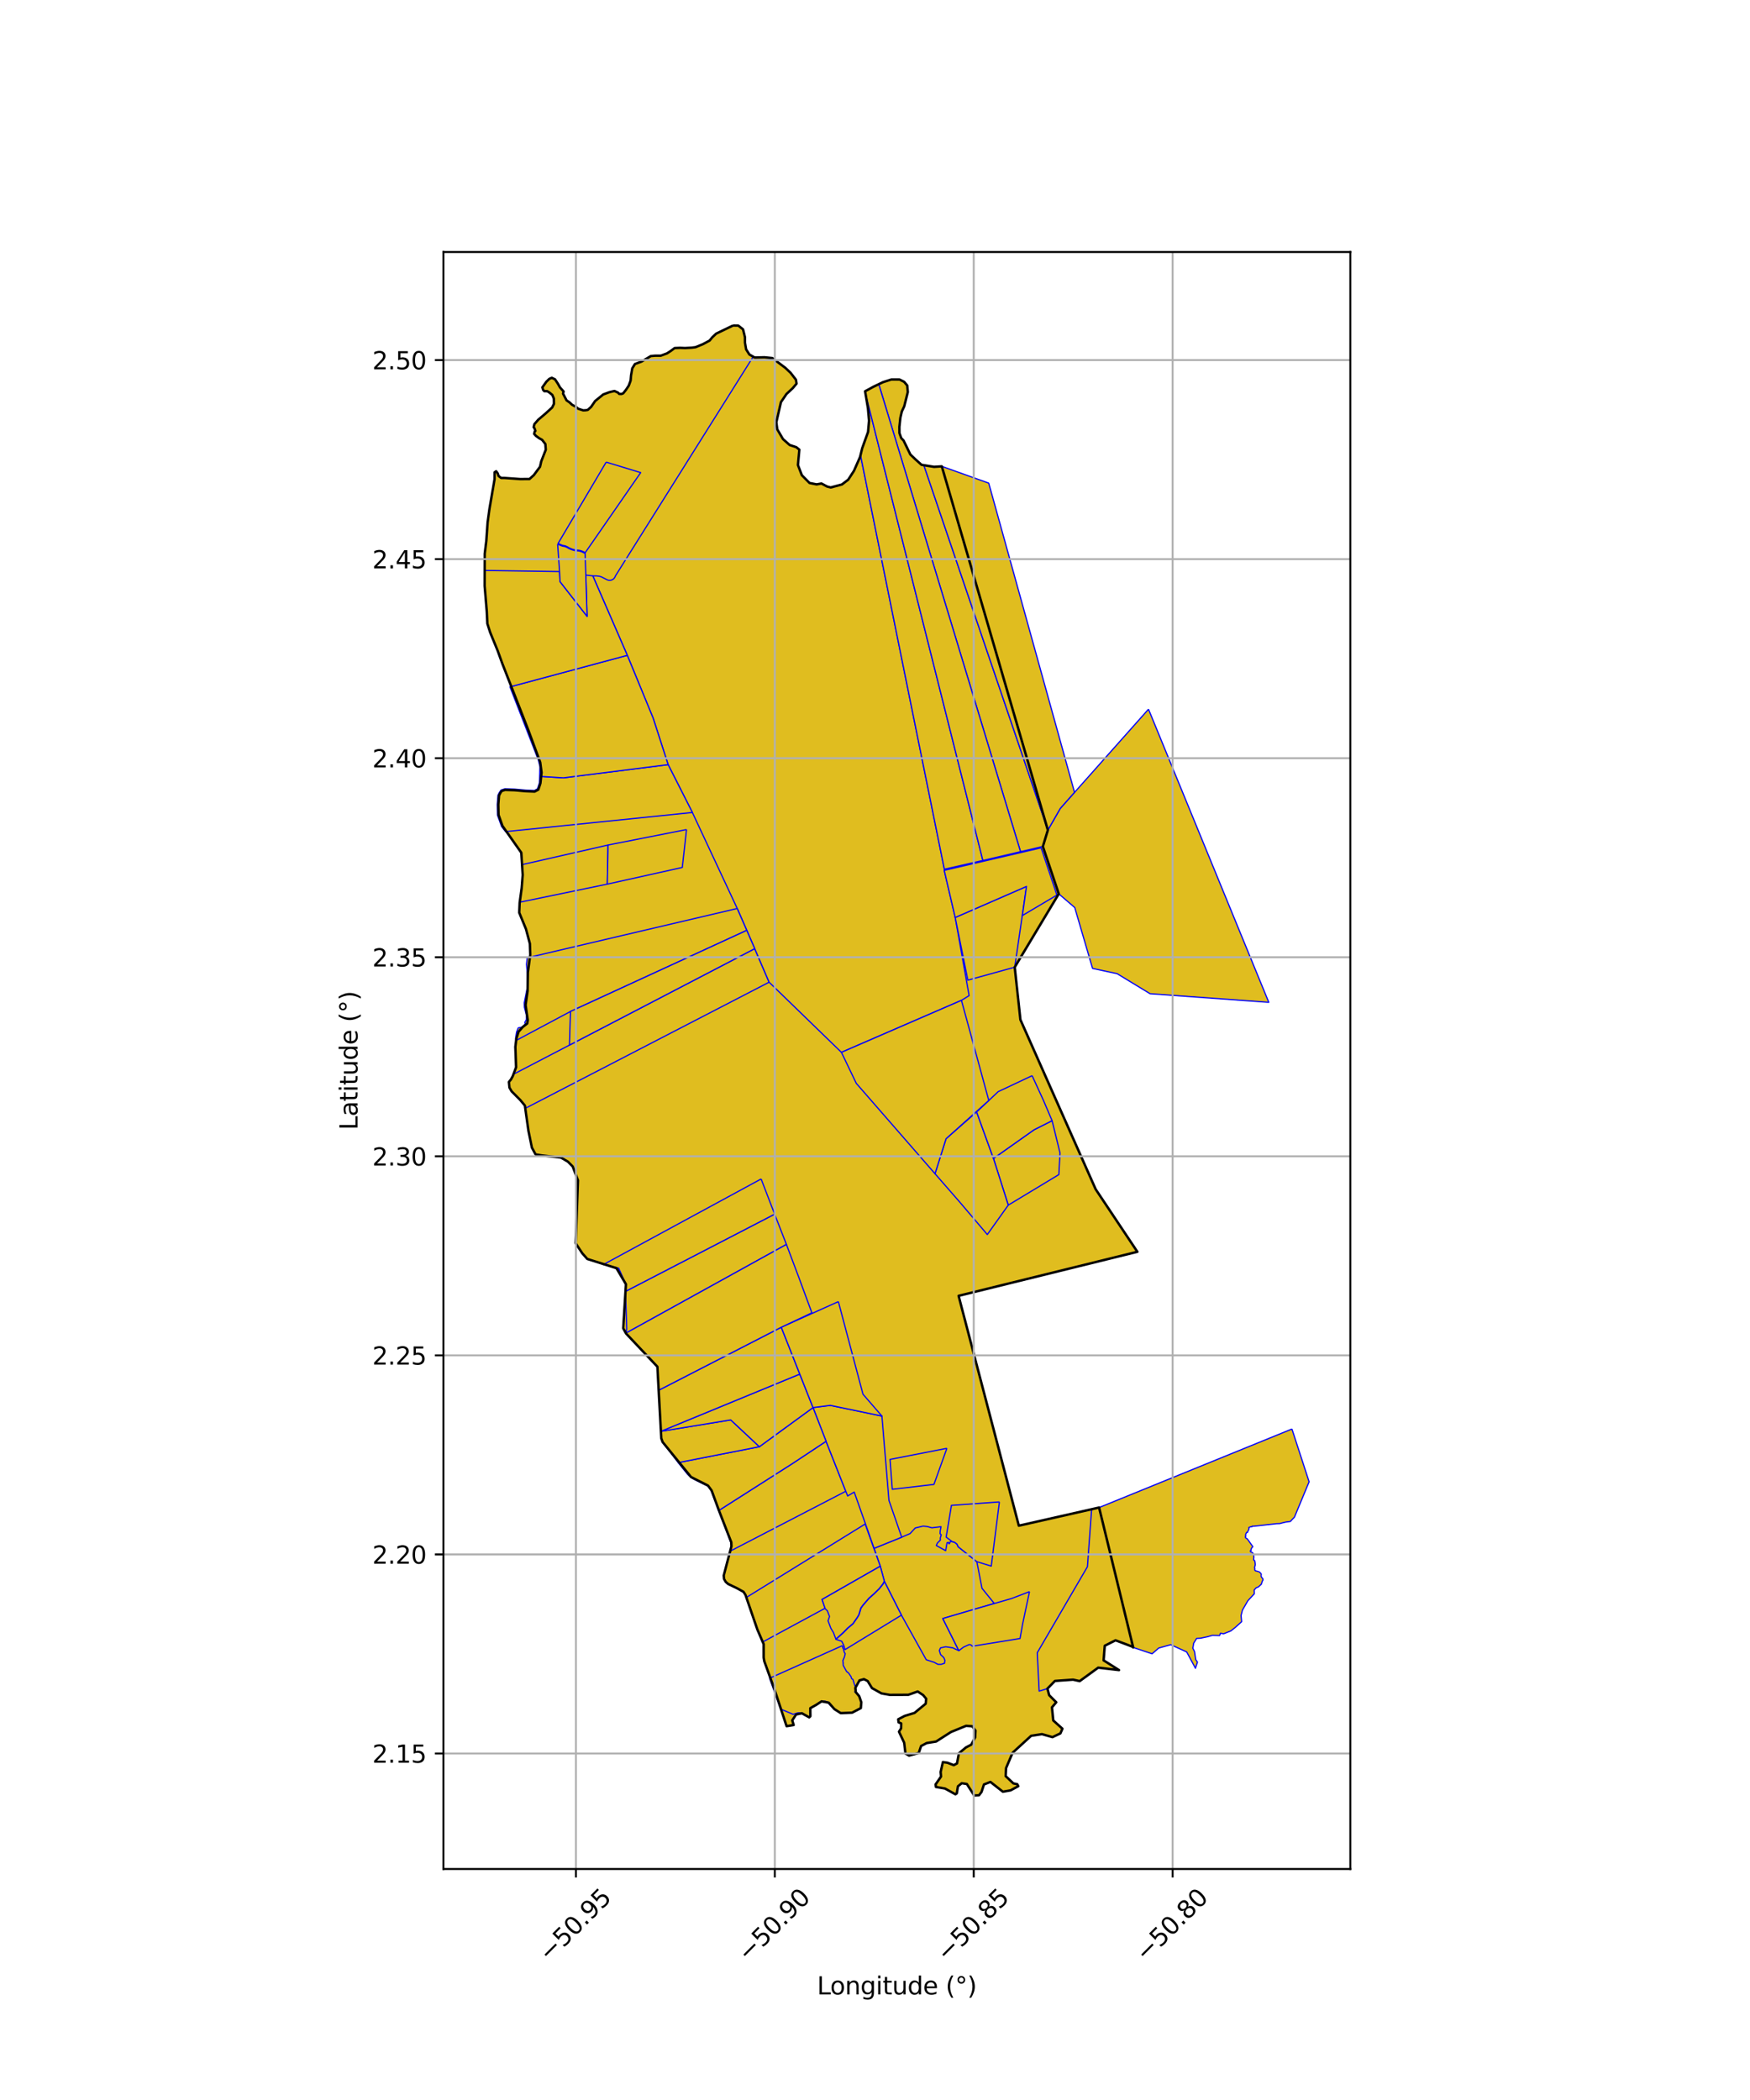 <?xml version="1.0" encoding="utf-8" standalone="no"?>
<!DOCTYPE svg PUBLIC "-//W3C//DTD SVG 1.1//EN"
  "http://www.w3.org/Graphics/SVG/1.1/DTD/svg11.dtd">
<svg xmlns:xlink="http://www.w3.org/1999/xlink" width="720pt" height="864pt" viewBox="0 0 720 864" xmlns="http://www.w3.org/2000/svg" version="1.1">
 <defs>
  <style type="text/css">*{stroke-linejoin: round; stroke-linecap: butt}</style>
 </defs>
 <g id="figure_1">
  <g id="patch_1">
   <path d="M 0 864 
L 720 864 
L 720 0 
L 0 0 
z
" style="fill: #ffffff"/>
  </g>
  <g id="axes_1">
   <g id="patch_2">
    <path d="M 182.436 768.96 
L 555.564 768.96 
L 555.564 103.68 
L 182.436 103.68 
z
" style="fill: #ffffff"/>
   </g>
   <g id="PatchCollection_1">
    <path d="M 301.6 133.92 
L 303.741 133.949 
L 305.703 135.504 
L 306.485 138.691 
L 306.501 140.99 
L 306.965 143.715 
L 308.326 145.863 
L 310.527 147.103 
L 314.503 146.999 
L 317.754 147.318 
L 323.125 151.353 
L 325.292 153.409 
L 327.484 156.242 
L 327.72 157.853 
L 326.159 159.701 
L 323.573 162.116 
L 321.3 165.458 
L 320.329 169.472 
L 319.407 173.738 
L 319.789 176.628 
L 322.147 180.652 
L 324.885 183.085 
L 327.595 183.974 
L 328.879 185.006 
L 328.562 187.932 
L 328.292 191.315 
L 329.896 195.507 
L 333.058 198.711 
L 335.982 199.295 
L 337.968 198.927 
L 340.283 200.164 
L 341.765 200.551 
L 346.398 199.324 
L 348.968 197.365 
L 351.337 193.722 
L 353.838 188.05 
L 354.743 184.387 
L 357.14 177.716 
L 357.559 173.082 
L 357.104 168.038 
L 356.292 162.992 
L 355.923 160.985 
L 359.337 159.126 
L 363.276 157.241 
L 366.691 156.142 
L 370.114 156.144 
L 372 157.107 
L 373.269 158.61 
L 373.494 161.323 
L 372.028 167.175 
L 371.028 169.308 
L 370.441 171.894 
L 370.04 175.623 
L 370.061 178.151 
L 370.792 180.248 
L 371.752 181.24 
L 373.146 183.988 
L 374.538 186.971 
L 376.559 188.921 
L 379.132 191.232 
L 381.787 191.677 
L 384.307 192.073 
L 387.478 191.866 
L 431.119 341.538 
L 429.063 348.267 
L 435.604 367.751 
L 417.489 397.927 
L 419.825 419.527 
L 450.789 489.294 
L 467.946 515.025 
L 394.397 533.145 
L 419.178 627.714 
L 452.198 620.246 
L 466.225 677.815 
L 465.9 677.488 
L 458.957 674.866 
L 454.53 677.112 
L 454.058 683.12 
L 460.407 687.126 
L 451.834 686.121 
L 444.212 691.663 
L 441.486 691.061 
L 434.026 691.59 
L 430.947 694.746 
L 431.648 697.439 
L 434.579 700.369 
L 432.806 702.45 
L 433.344 707.848 
L 437.117 711.242 
L 436.276 713.169 
L 433.016 714.711 
L 428.697 713.476 
L 424.231 714.168 
L 416.607 721.141 
L 413.951 727.41 
L 413.926 727.434 
L 413.758 730.749 
L 416.942 733.751 
L 418.531 734.069 
L 418.969 734.875 
L 415.788 736.607 
L 412.613 737.166 
L 407.487 733.138 
L 404.824 734.187 
L 403.818 737.285 
L 402.794 738.624 
L 400.83 738.72 
L 397.787 733.99 
L 395.687 733.672 
L 394.122 734.942 
L 393.649 737.842 
L 393.088 738.231 
L 391.021 737.089 
L 388.803 735.856 
L 385.074 735.211 
L 384.931 734.159 
L 387.174 730.892 
L 387.006 729.066 
L 387.932 724.964 
L 389.828 725.243 
L 392.395 726.235 
L 393.737 725.526 
L 394.521 721.352 
L 397.393 718.962 
L 399.606 717.801 
L 401.197 714.823 
L 401.344 712.032 
L 400.016 710.236 
L 397.482 710.055 
L 391.252 712.607 
L 385.124 716.525 
L 381.242 717.153 
L 378.97 718.361 
L 377.98 721.253 
L 374.017 722.314 
L 372.531 721.463 
L 372.001 717 
L 369.868 712.472 
L 370.741 711.082 
L 370.787 709.067 
L 369.717 708.628 
L 369.546 707.364 
L 372.195 705.98 
L 376.262 704.739 
L 380.865 700.942 
L 381.056 698.918 
L 379.797 697.409 
L 377.614 695.923 
L 377.565 695.923 
L 375.269 696.751 
L 373.732 697.286 
L 366.109 697.32 
L 362.663 696.713 
L 358.759 694.526 
L 356.983 691.653 
L 356.983 691.628 
L 355.451 690.848 
L 353.624 691.36 
L 351.911 694.455 
L 352.081 696.159 
L 353.511 697.898 
L 354.364 700.356 
L 354.174 702.766 
L 350.598 704.64 
L 345.899 704.834 
L 343.295 703.177 
L 340.979 700.53 
L 338.018 699.995 
L 335.856 701.403 
L 333.388 702.805 
L 333.408 706.106 
L 332.945 706.569 
L 329.917 704.89 
L 327.556 705.377 
L 325.953 707.81 
L 326.539 709.733 
L 323.624 710.197 
L 318.664 695.142 
L 314.453 683.482 
L 314.199 681.977 
L 314.246 677.671 
L 314.187 676.436 
L 311.595 670.422 
L 307.222 657.659 
L 306.709 656.193 
L 305.908 654.931 
L 303.231 653.449 
L 299.59 651.703 
L 298.582 650.832 
L 297.884 649.604 
L 297.761 648.217 
L 300.931 636.196 
L 300.875 634.562 
L 295.655 621.096 
L 292.794 613.262 
L 291.288 611.216 
L 284.31 607.691 
L 272.613 593.289 
L 272.068 591.752 
L 270.467 562.307 
L 257.59 548.659 
L 256.411 546.508 
L 257.53 528.382 
L 253.624 521.765 
L 241.634 517.979 
L 239.582 515.66 
L 236.827 511.502 
L 237.457 495.245 
L 237.8 485.634 
L 235.613 479.926 
L 233.645 477.943 
L 230.796 476.267 
L 222.923 475.38 
L 220.341 474.958 
L 218.831 472.153 
L 217.399 465.164 
L 216.542 458.6 
L 215.949 454.865 
L 214.105 452.642 
L 210.523 449.039 
L 209.608 447.501 
L 209.368 445.148 
L 210.241 444.09 
L 210.949 442.784 
L 212.331 439.102 
L 212.03 430.71 
L 212.442 427.354 
L 213.325 424.509 
L 215.012 422.587 
L 216.922 421.086 
L 217.132 419.709 
L 216.851 417.851 
L 216.239 413.507 
L 217.063 407.694 
L 217.186 400.024 
L 218.166 392.803 
L 218.004 388.247 
L 216.397 382.238 
L 214.836 378.497 
L 213.627 375.489 
L 213.798 371.399 
L 214.632 365.399 
L 215.053 359.984 
L 214.689 353.765 
L 214.477 350.83 
L 210.719 345.402 
L 206.726 339.807 
L 205.114 335.272 
L 205.024 331.016 
L 205.31 327.31 
L 205.789 326.356 
L 206.375 325.452 
L 207.769 324.987 
L 211.718 325.12 
L 216.238 325.525 
L 219.986 325.678 
L 221.476 324.871 
L 222.34 322.261 
L 222.813 317.858 
L 222.259 313.655 
L 217.385 300.463 
L 206.647 272.959 
L 204.72 267.638 
L 201.655 260.164 
L 200.516 256.599 
L 200.266 251.479 
L 199.397 241.106 
L 199.431 227.796 
L 200.093 222.454 
L 200.622 214.847 
L 201.381 209.34 
L 202.876 201.054 
L 203.469 197.202 
L 203.486 194.331 
L 204.125 193.879 
L 204.72 194.661 
L 205.153 195.86 
L 206.198 196.654 
L 207.498 196.641 
L 210.546 196.886 
L 213.998 197.106 
L 217.841 197.085 
L 219.638 195.465 
L 222.182 192.025 
L 222.691 189.791 
L 223.586 187.464 
L 224.549 185.025 
L 224.382 182.691 
L 223.045 180.971 
L 221.862 180.315 
L 220.493 179.323 
L 219.766 178.512 
L 219.988 177.562 
L 220.279 177.284 
L 219.921 176.246 
L 219.559 175.749 
L 219.852 174.52 
L 221.44 172.692 
L 224.634 169.975 
L 227.178 167.642 
L 227.912 166.149 
L 227.879 164.011 
L 227.251 162.499 
L 225.972 161.458 
L 225.135 160.944 
L 224.587 160.922 
L 223.918 160.929 
L 223.437 160.377 
L 223.151 159.359 
L 223.902 158.209 
L 224.795 157.044 
L 225.979 155.891 
L 227.03 155.444 
L 228.352 156.062 
L 229.522 157.846 
L 230.385 159.381 
L 231.869 161.063 
L 231.66 161.957 
L 232.185 162.933 
L 233.1 164.733 
L 234.28 165.516 
L 235.35 166.515 
L 236.956 167.399 
L 237.868 168.15 
L 239.918 168.827 
L 240.804 168.803 
L 241.814 168.651 
L 242.61 167.937 
L 243.216 167.386 
L 243.979 166.238 
L 244.86 164.99 
L 246.984 163.229 
L 248.197 162.286 
L 250.746 161.346 
L 252.804 160.863 
L 254.271 161.539 
L 254.752 162.063 
L 255.697 162.099 
L 256.401 161.829 
L 257.553 160.371 
L 258.695 158.656 
L 259.446 156.591 
L 259.635 154.413 
L 260.141 151.531 
L 261.241 149.763 
L 263.943 148.763 
L 266.228 147.47 
L 267.782 146.491 
L 269.636 146.336 
L 271.871 146.345 
L 274.455 145.372 
L 275.943 144.407 
L 277.554 143.209 
L 279.773 143.113 
L 281.848 143.197 
L 284.552 143.045 
L 286.177 142.84 
L 289.122 141.635 
L 291.953 140.119 
L 293.044 138.787 
L 294.648 137.269 
L 297.573 135.859 
L 301.6 133.92 
" clip-path="url(#p1d731fe447)" style="fill: #e0bd1f; stroke: #0000ff; stroke-width: 0.5"/>
    <path d="M 452.198 620.246 
L 466.225 677.815 
L 465.9 677.488 
L 458.957 674.866 
L 454.53 677.112 
L 454.058 683.12 
L 460.407 687.126 
L 451.834 686.121 
L 444.212 691.663 
L 441.486 691.061 
L 434.026 691.59 
L 430.947 694.746 
L 427.541 695.775 
L 426.746 679.999 
L 447.396 644.604 
L 449.133 620.939 
L 452.198 620.246 
" clip-path="url(#p1d731fe447)" style="fill: #e0bd1f; stroke: #0000ff; stroke-width: 0.5"/>
    <path d="M 531.538 587.935 
L 538.603 609.653 
L 532.567 624.206 
L 531.679 625.112 
L 530.91 625.973 
L 529.014 626.223 
L 527.628 626.55 
L 526.504 626.855 
L 525.226 626.887 
L 515.72 627.947 
L 515.159 627.912 
L 515.089 628.147 
L 514.517 628.17 
L 513.792 628.476 
L 513.886 628.805 
L 513.757 629.382 
L 513.512 629.781 
L 513.208 630.523 
L 512.916 630.475 
L 512.624 630.969 
L 512.425 631.628 
L 512.6 632.004 
L 512.355 632.298 
L 512.448 632.628 
L 512.74 632.898 
L 513.056 633.04 
L 513.266 633.31 
L 513.58 633.694 
L 515.018 635.734 
L 515.287 636.086 
L 515.45 636.381 
L 515.275 636.533 
L 514.878 637.004 
L 514.726 637.474 
L 514.796 637.815 
L 514.387 638.086 
L 514.55 638.474 
L 514.913 638.545 
L 515.45 638.98 
L 515.8 639.615 
L 515.894 640.603 
L 515.788 641.509 
L 515.812 641.862 
L 516.214 642.079 
L 516.387 643.086 
L 516.456 643.805 
L 516.163 644.906 
L 516.283 645.443 
L 516.223 645.954 
L 516.594 646.315 
L 517.015 646.376 
L 518.117 646.739 
L 518.753 647.35 
L 518.918 647.687 
L 518.838 648.474 
L 519.198 649.16 
L 519.539 649.462 
L 519.639 650.027 
L 519.298 650.672 
L 518.978 651.761 
L 517.755 652.891 
L 516.814 653.274 
L 515.992 654.182 
L 516.032 654.968 
L 516.032 655.795 
L 515.494 656.333 
L 513.391 658.607 
L 511.171 662.449 
L 510.625 664.684 
L 510.859 667.194 
L 508.249 669.546 
L 506.419 670.996 
L 503.459 672.172 
L 502.135 671.976 
L 501.784 672.917 
L 498.786 672.838 
L 496.877 673.386 
L 493.918 674.013 
L 492.321 674.092 
L 491.114 676.052 
L 490.763 678.13 
L 491.464 679.502 
L 491.969 682.835 
L 492.67 683.854 
L 491.835 686.372 
L 488.247 679.666 
L 481.682 676.677 
L 476.738 678.049 
L 474.009 680.414 
L 466.225 677.815 
L 452.198 620.246 
L 531.538 587.935 
" clip-path="url(#p1d731fe447)" style="fill: #e0bd1f; stroke: #0000ff; stroke-width: 0.5"/>
    <path d="M 432.859 461.078 
L 436.125 474.393 
L 435.63 483.269 
L 414.823 495.828 
L 408.731 476.617 
L 425.428 464.828 
L 432.859 461.078 
" clip-path="url(#p1d731fe447)" style="fill: #e0bd1f; stroke: #0000ff; stroke-width: 0.5"/>
    <path d="M 379.741 627.895 
L 381.445 628.051 
L 383.403 628.586 
L 387.153 628.131 
L 386.833 629.793 
L 386.766 630.992 
L 387.253 631.476 
L 386.893 632.651 
L 386.849 633.008 
L 386.916 633.617 
L 385.651 634.871 
L 385.224 635.875 
L 389.074 637.989 
L 389.636 634.746 
L 390.161 634.544 
L 390.414 635.13 
L 390.596 635.131 
L 390.882 634.451 
L 391.18 634.235 
L 391.723 634.253 
L 392.774 634.555 
L 393.726 635.292 
L 394.211 636.37 
L 401.897 642.531 
L 404.023 653.473 
L 409.066 659.707 
L 402.113 661.737 
L 387.892 665.908 
L 394.503 679.144 
L 391.948 677.952 
L 389.088 677.526 
L 386.955 677.984 
L 386.479 679.074 
L 386.975 680.719 
L 388.312 681.998 
L 388.761 683.082 
L 388.607 684.292 
L 387.281 684.745 
L 385.871 684.756 
L 384.415 683.961 
L 381.089 682.867 
L 370.871 664.524 
L 363.877 650.688 
L 363.838 650.543 
L 362.172 644.387 
L 359.626 637.031 
L 370.988 632.445 
L 374.439 630.955 
L 376.558 628.657 
L 379.741 627.895 
" clip-path="url(#p1d731fe447)" style="fill: #e0bd1f; stroke: #0000ff; stroke-width: 0.5"/>
    <path d="M 423.562 654.85 
L 420.758 668.065 
L 419.663 674.123 
L 400.052 677.31 
L 399.408 676.72 
L 398.716 676.635 
L 396.47 677.652 
L 395.815 678.133 
L 394.503 679.144 
L 387.892 665.908 
L 402.113 661.737 
L 416.171 657.679 
L 423.562 654.85 
" clip-path="url(#p1d731fe447)" style="fill: #e0bd1f; stroke: #0000ff; stroke-width: 0.5"/>
    <path d="M 363.877 650.688 
L 370.871 664.524 
L 347.674 678.699 
L 347.098 676.834 
L 346.312 675.256 
L 343.936 674.475 
L 347.036 671.696 
L 348.786 669.908 
L 350.974 668.081 
L 352.819 665.418 
L 353.437 664.361 
L 354.243 661.643 
L 355.162 660.367 
L 357.605 657.564 
L 359.611 655.791 
L 361.834 653.619 
L 363.315 651.725 
L 363.877 650.688 
" clip-path="url(#p1d731fe447)" style="fill: #e0bd1f; stroke: #0000ff; stroke-width: 0.5"/>
    <path d="M 355.953 627.022 
L 362.161 644.378 
L 338.213 658.059 
L 339.444 661.691 
L 313.627 675.645 
L 308.578 661.738 
L 307.555 658.427 
L 307.07 657.241 
L 355.953 627.022 
" clip-path="url(#p1d731fe447)" style="fill: #e0bd1f; stroke: #0000ff; stroke-width: 0.5"/>
    <path d="M 362.172 644.387 
L 363.838 650.543 
L 363.229 651.667 
L 361.757 653.549 
L 359.541 655.715 
L 357.532 657.49 
L 355.081 660.303 
L 354.149 661.596 
L 353.342 664.319 
L 352.732 665.362 
L 350.897 668.011 
L 348.716 669.831 
L 346.965 671.621 
L 343.908 674.361 
L 342.922 671.724 
L 341.865 669.962 
L 340.681 666.857 
L 341.289 665.064 
L 340.38 662.715 
L 339.526 661.902 
L 338.225 658.069 
L 362.172 644.387 
" clip-path="url(#p1d731fe447)" style="fill: #e0bd1f; stroke: #0000ff; stroke-width: 0.5"/>
    <path d="M 411.181 617.942 
L 407.831 644.344 
L 401.88 642.511 
L 394.211 636.37 
L 393.726 635.292 
L 392.774 634.555 
L 391.723 634.253 
L 389.281 632.416 
L 391.444 619.346 
L 411.181 617.942 
" clip-path="url(#p1d731fe447)" style="fill: #e0bd1f; stroke: #0000ff; stroke-width: 0.5"/>
    <path d="M 339.867 592.988 
L 347.983 613.544 
L 300.307 638.248 
L 300.79 637.115 
L 300.949 635.981 
L 300.766 634.835 
L 299.239 630.767 
L 295.653 621.513 
L 326.137 602.078 
L 339.867 592.988 
" clip-path="url(#p1d731fe447)" style="fill: #e0bd1f; stroke: #0000ff; stroke-width: 0.5"/>
    <path d="M 341.62 578.205 
L 362.844 582.612 
L 365.743 617.322 
L 370.988 632.445 
L 359.626 637.031 
L 351.448 613.876 
L 348.748 615.489 
L 347.983 613.544 
L 339.867 592.988 
L 334.492 579.123 
L 341.62 578.205 
" clip-path="url(#p1d731fe447)" style="fill: #e0bd1f; stroke: #0000ff; stroke-width: 0.5"/>
    <path d="M 334.492 579.123 
L 339.867 592.988 
L 326.137 602.078 
L 295.653 621.513 
L 294.85 619.255 
L 292.918 614.169 
L 292.55 613.21 
L 292.11 612.233 
L 291.313 611.451 
L 286.741 609.233 
L 285.037 608.307 
L 283.483 607.124 
L 282.813 606.477 
L 280.832 604.04 
L 279.03 601.765 
L 312.427 595.22 
L 334.492 579.123 
" clip-path="url(#p1d731fe447)" style="fill: #e0bd1f; stroke: #0000ff; stroke-width: 0.5"/>
    <path d="M 389.579 595.876 
L 384.25 610.729 
L 367.112 612.738 
L 366.174 600.449 
L 389.579 595.876 
" clip-path="url(#p1d731fe447)" style="fill: #e0bd1f; stroke: #0000ff; stroke-width: 0.5"/>
    <path d="M 300.636 584.183 
L 312.427 595.22 
L 279.03 601.765 
L 272.613 593.289 
L 272.068 591.752 
L 271.882 588.893 
L 300.636 584.183 
" clip-path="url(#p1d731fe447)" style="fill: #e0bd1f; stroke: #0000ff; stroke-width: 0.5"/>
    <path d="M 346.622 677.049 
L 346.618 677.325 
L 346.657 677.351 
L 346.752 677.527 
L 346.691 677.833 
L 346.933 678.321 
L 347.196 678.59 
L 347.089 678.911 
L 347.164 679.109 
L 347.277 679.508 
L 347.436 679.958 
L 347.761 680.356 
L 347.373 681.853 
L 347.222 682.192 
L 347.136 682.408 
L 346.992 682.644 
L 346.983 682.892 
L 346.8 683.048 
L 346.806 683.468 
L 346.854 683.612 
L 346.887 683.821 
L 346.841 684.105 
L 346.964 684.248 
L 346.865 684.516 
L 346.915 684.733 
L 346.918 684.885 
L 346.916 685.165 
L 348.15 687.423 
L 348.309 687.694 
L 348.442 687.761 
L 348.584 687.978 
L 348.86 688.081 
L 349.123 688.338 
L 350.167 689.866 
L 350.392 690.657 
L 350.653 690.824 
L 350.799 690.867 
L 350.931 691.011 
L 351.361 692.448 
L 352.292 695.259 
L 351.675 696.097 
L 353.036 697.03 
L 353.47 697.509 
L 353.735 698.228 
L 353.996 699.05 
L 354.253 700.507 
L 354.289 701.935 
L 354.118 702.823 
L 352.685 703.63 
L 351.158 704.36 
L 349.945 704.683 
L 348.499 704.793 
L 346.944 704.778 
L 345.728 704.596 
L 344.357 703.953 
L 342.749 702.764 
L 341.109 701.096 
L 340.468 700.238 
L 339.474 699.917 
L 338.189 700.069 
L 337.12 700.388 
L 336.355 700.962 
L 335.513 701.551 
L 333.905 702.23 
L 333.501 702.873 
L 333.436 704.436 
L 333.588 705.549 
L 333.403 706.282 
L 332.627 706.419 
L 331.766 705.992 
L 331.002 705.678 
L 330.414 705.128 
L 329.637 704.719 
L 328.297 704.705 
L 326.322 705.311 
L 321.18 703.161 
L 316.628 690.48 
L 346.622 677.049 
" clip-path="url(#p1d731fe447)" style="fill: #e0bd1f; stroke: #0000ff; stroke-width: 0.5"/>
    <path d="M 329.05 565.339 
L 334.492 579.123 
L 312.427 595.22 
L 300.636 584.183 
L 271.882 588.893 
L 329.05 565.339 
" clip-path="url(#p1d731fe447)" style="fill: #e0bd1f; stroke: #0000ff; stroke-width: 0.5"/>
    <path d="M 321.439 546.066 
L 329.05 565.339 
L 271.882 588.893 
L 270.965 572.011 
L 321.439 546.066 
" clip-path="url(#p1d731fe447)" style="fill: #e0bd1f; stroke: #0000ff; stroke-width: 0.5"/>
    <path d="M 344.929 535.526 
L 355.053 573.613 
L 362.844 582.612 
L 341.62 578.205 
L 334.512 579.121 
L 321.439 546.066 
L 344.929 535.526 
" clip-path="url(#p1d731fe447)" style="fill: #e0bd1f; stroke: #0000ff; stroke-width: 0.5"/>
    <path d="M 318.706 499.538 
L 323.553 512 
L 257.504 548.504 
L 257.851 546.779 
L 257.349 531.313 
L 318.706 499.538 
" clip-path="url(#p1d731fe447)" style="fill: #e0bd1f; stroke: #0000ff; stroke-width: 0.5"/>
    <path d="M 313.148 485.06 
L 318.706 499.538 
L 257.349 531.313 
L 257.529 528.382 
L 254.533 521.765 
L 248.263 520.267 
L 313.148 485.06 
" clip-path="url(#p1d731fe447)" style="fill: #e0bd1f; stroke: #0000ff; stroke-width: 0.5"/>
    <path d="M 401.815 457.498 
L 408.731 476.617 
L 414.823 495.828 
L 406.208 507.925 
L 394.819 494.521 
L 384.687 482.898 
L 389.23 468.501 
L 401.815 457.498 
" clip-path="url(#p1d731fe447)" style="fill: #e0bd1f; stroke: #0000ff; stroke-width: 0.5"/>
    <path d="M 424.641 442.566 
L 429.292 452.706 
L 432.859 461.078 
L 425.428 464.828 
L 408.731 476.617 
L 401.815 457.498 
L 410.68 449.14 
L 424.641 442.566 
" clip-path="url(#p1d731fe447)" style="fill: #e0bd1f; stroke: #0000ff; stroke-width: 0.5"/>
    <path d="M 310.512 390.298 
L 316.433 404.1 
L 216.177 455.976 
L 215.949 454.865 
L 214.105 452.642 
L 210.523 449.039 
L 209.608 447.501 
L 209.368 445.148 
L 210.241 444.09 
L 210.949 442.784 
L 211.252 441.977 
L 310.512 390.298 
" clip-path="url(#p1d731fe447)" style="fill: #e0bd1f; stroke: #0000ff; stroke-width: 0.5"/>
    <path d="M 309.875 146.759 
L 310.527 147.103 
L 314.503 146.999 
L 317.754 147.318 
L 323.125 151.353 
L 325.292 153.409 
L 327.484 156.242 
L 327.72 157.853 
L 326.159 159.701 
L 323.573 162.116 
L 321.3 165.458 
L 320.329 169.472 
L 319.407 173.738 
L 319.789 176.628 
L 322.147 180.652 
L 324.885 183.085 
L 327.595 183.974 
L 328.879 185.006 
L 328.562 187.932 
L 328.292 191.315 
L 329.896 195.507 
L 333.058 198.711 
L 335.982 199.295 
L 337.968 198.927 
L 340.283 200.164 
L 341.765 200.551 
L 346.398 199.324 
L 348.968 197.365 
L 351.337 193.722 
L 353.838 188.05 
L 354.035 187.253 
L 388.542 357.618 
L 388.486 358.092 
L 393.001 377.483 
L 398.722 409.626 
L 395.564 411.57 
L 346.186 432.963 
L 316.439 404.109 
L 310.53 390.327 
L 307.255 382.791 
L 303.328 373.794 
L 284.862 334.281 
L 274.883 314.593 
L 268.712 295.452 
L 258.089 269.618 
L 243.891 236.932 
L 245.374 236.931 
L 246.677 237.097 
L 247.421 237.338 
L 249.836 238.559 
L 250.288 238.706 
L 250.944 238.761 
L 251.609 238.637 
L 252.218 238.332 
L 252.491 238.115 
L 252.704 237.884 
L 253.015 237.415 
L 253.241 236.888 
L 309.875 146.759 
" clip-path="url(#p1d731fe447)" style="fill: #e0bd1f; stroke: #0000ff; stroke-width: 0.5"/>
    <path d="M 303.304 373.785 
L 307.23 382.778 
L 234.718 416.145 
L 212.22 428.142 
L 212.123 427.241 
L 212.515 424.634 
L 213.194 422.915 
L 214.944 422.557 
L 216.133 421.313 
L 215.928 420.622 
L 216.556 419.478 
L 216.556 417.656 
L 215.748 414.428 
L 215.695 412.552 
L 217.041 405.735 
L 216.951 400.595 
L 216.622 396.75 
L 216.902 394.074 
L 303.304 373.785 
" clip-path="url(#p1d731fe447)" style="fill: #e0bd1f; stroke: #0000ff; stroke-width: 0.5"/>
    <path d="M 472.523 291.78 
L 522.016 412.385 
L 473.189 408.857 
L 459.628 400.61 
L 449.509 398.441 
L 442.176 373.394 
L 435.604 367.751 
L 429.063 348.267 
L 431.119 341.538 
L 436.228 332.61 
L 472.523 291.78 
" clip-path="url(#p1d731fe447)" style="fill: #e0bd1f; stroke: #0000ff; stroke-width: 0.5"/>
    <path d="M 422.331 364.702 
L 417.489 397.927 
L 398.196 403.265 
L 393.001 377.483 
L 422.331 364.702 
" clip-path="url(#p1d731fe447)" style="fill: #e0bd1f; stroke: #0000ff; stroke-width: 0.5"/>
    <path d="M 428.338 348.822 
L 434.846 368.257 
L 420.644 376.673 
L 422.331 364.702 
L 393.001 377.483 
L 388.486 358.092 
L 428.338 348.822 
" clip-path="url(#p1d731fe447)" style="fill: #e0bd1f; stroke: #0000ff; stroke-width: 0.5"/>
    <path d="M 250.16 347.669 
L 249.86 363.755 
L 213.825 371.207 
L 214.632 365.399 
L 215.053 359.984 
L 214.805 355.737 
L 250.16 347.669 
" clip-path="url(#p1d731fe447)" style="fill: #e0bd1f; stroke: #0000ff; stroke-width: 0.5"/>
    <path d="M 356.112 162.015 
L 404.383 354.023 
L 388.542 357.618 
L 354.035 187.253 
L 354.743 184.387 
L 357.14 177.716 
L 357.559 173.082 
L 357.104 168.038 
L 356.292 162.992 
L 356.112 162.015 
" clip-path="url(#p1d731fe447)" style="fill: #e0bd1f; stroke: #0000ff; stroke-width: 0.5"/>
    <path d="M 366.691 156.142 
L 370.114 156.144 
L 372 157.107 
L 373.269 158.61 
L 373.494 161.323 
L 372.028 167.175 
L 371.028 169.308 
L 370.441 171.894 
L 370.04 175.623 
L 370.061 178.151 
L 370.792 180.248 
L 371.752 181.24 
L 373.146 183.988 
L 374.538 186.971 
L 376.559 188.921 
L 379.132 191.232 
L 380.095 191.394 
L 431.119 341.538 
L 429.063 348.267 
L 419.875 350.41 
L 361.55 158.066 
L 363.276 157.241 
L 366.691 156.142 
" clip-path="url(#p1d731fe447)" style="fill: #e0bd1f; stroke: #0000ff; stroke-width: 0.5"/>
    <path d="M 274.883 314.593 
L 284.862 334.281 
L 208.009 342.16 
L 206.331 340.015 
L 204.674 335.354 
L 204.582 331.003 
L 204.876 327.188 
L 205.406 326.134 
L 206.09 325.079 
L 207.705 324.54 
L 211.745 324.677 
L 216.266 325.081 
L 219.883 325.229 
L 221.112 324.563 
L 221.906 322.166 
L 222.026 319.406 
L 231.828 320.021 
L 274.883 314.593 
" clip-path="url(#p1d731fe447)" style="fill: #e0bd1f; stroke: #0000ff; stroke-width: 0.5"/>
    <path d="M 258.089 269.618 
L 268.712 295.452 
L 274.883 314.593 
L 231.828 320.021 
L 222.026 319.406 
L 222.144 315.377 
L 221.479 312.656 
L 209.815 282.597 
L 258.089 269.618 
" clip-path="url(#p1d731fe447)" style="fill: #e0bd1f; stroke: #0000ff; stroke-width: 0.5"/>
    <path d="M 199.413 234.697 
L 199.815 234.706 
L 230.209 235.159 
L 230.404 239.29 
L 241.546 253.594 
L 241.019 236.595 
L 243.891 236.932 
L 258.089 269.618 
L 210.353 282.452 
L 206.647 272.959 
L 204.72 267.638 
L 201.655 260.164 
L 200.516 256.599 
L 200.266 251.479 
L 199.397 241.106 
L 199.413 234.697 
" clip-path="url(#p1d731fe447)" style="fill: #e0bd1f; stroke: #0000ff; stroke-width: 0.5"/>
    <path d="M 395.564 411.57 
L 406.819 452.766 
L 389.23 468.501 
L 384.687 482.898 
L 352.301 445.72 
L 346.186 432.963 
L 395.564 411.57 
" clip-path="url(#p1d731fe447)" style="fill: #e0bd1f; stroke: #0000ff; stroke-width: 0.5"/>
    <path d="M 229.422 223.893 
L 231.367 224.672 
L 232.494 224.87 
L 233.346 225.25 
L 234.053 225.669 
L 235.199 226.163 
L 236.3 226.484 
L 237.221 226.623 
L 237.89 226.652 
L 238.662 226.791 
L 239.477 227.064 
L 240.737 227.725 
L 241.546 253.594 
L 230.404 239.29 
L 230.209 235.159 
L 229.422 223.893 
" clip-path="url(#p1d731fe447)" style="fill: #e0bd1f; stroke: #0000ff; stroke-width: 0.5"/>
    <path d="M 249.398 190.13 
L 263.593 194.451 
L 240.797 227.361 
L 239.59 226.797 
L 238.733 226.511 
L 237.922 226.364 
L 237.248 226.335 
L 236.361 226.201 
L 235.296 225.89 
L 234.183 225.411 
L 233.478 224.993 
L 232.578 224.591 
L 231.45 224.394 
L 229.6 223.598 
L 249.398 190.13 
" clip-path="url(#p1d731fe447)" style="fill: #e0bd1f; stroke: #0000ff; stroke-width: 0.5"/>
    <path d="M 282.449 341.304 
L 280.721 356.892 
L 249.86 363.755 
L 250.123 350.684 
L 250.16 347.669 
L 282.449 341.304 
" clip-path="url(#p1d731fe447)" style="fill: #e0bd1f; stroke: #0000ff; stroke-width: 0.5"/>
    <path d="M 323.553 512 
L 328.743 525.781 
L 334.03 540.135 
L 321.439 546.066 
L 270.965 572.011 
L 270.467 562.307 
L 268.034 559.729 
L 257.504 548.504 
L 323.553 512 
" clip-path="url(#p1d731fe447)" style="fill: #e0bd1f; stroke: #0000ff; stroke-width: 0.5"/>
    <path d="M 361.55 158.066 
L 419.875 350.41 
L 404.383 354.023 
L 356.112 162.015 
L 355.923 160.985 
L 359.337 159.126 
L 361.55 158.066 
" clip-path="url(#p1d731fe447)" style="fill: #e0bd1f; stroke: #0000ff; stroke-width: 0.5"/>
    <path d="M 387.478 191.866 
L 406.793 198.776 
L 442.086 325.987 
L 436.228 332.61 
L 431.119 341.538 
L 387.478 191.866 
" clip-path="url(#p1d731fe447)" style="fill: #e0bd1f; stroke: #0000ff; stroke-width: 0.5"/>
    <path d="M 380.095 191.394 
L 381.787 191.677 
L 384.307 192.073 
L 387.478 191.866 
L 431.119 341.538 
L 380.095 191.394 
" clip-path="url(#p1d731fe447)" style="fill: #e0bd1f; stroke: #0000ff; stroke-width: 0.5"/>
    <path d="M 307.23 382.778 
L 310.512 390.298 
L 234.288 429.983 
L 234.718 416.145 
L 307.23 382.778 
" clip-path="url(#p1d731fe447)" style="fill: #e0bd1f; stroke: #0000ff; stroke-width: 0.5"/>
   </g>
   <g id="PatchCollection_2">
    <path d="M 301.6 133.92 
L 303.741 133.949 
L 305.703 135.504 
L 306.485 138.691 
L 306.501 140.99 
L 306.965 143.715 
L 308.326 145.863 
L 310.527 147.103 
L 314.503 146.999 
L 317.754 147.318 
L 323.125 151.353 
L 325.292 153.409 
L 327.484 156.242 
L 327.72 157.853 
L 326.159 159.701 
L 323.573 162.116 
L 321.3 165.458 
L 319.407 173.738 
L 319.789 176.628 
L 322.147 180.652 
L 324.885 183.085 
L 327.595 183.974 
L 328.879 185.006 
L 328.292 191.315 
L 329.896 195.507 
L 333.058 198.711 
L 335.982 199.295 
L 337.968 198.927 
L 340.283 200.164 
L 341.765 200.551 
L 346.398 199.324 
L 348.968 197.365 
L 351.337 193.722 
L 353.838 188.05 
L 354.743 184.387 
L 357.14 177.716 
L 357.559 173.082 
L 357.104 168.038 
L 355.923 160.985 
L 359.337 159.126 
L 363.276 157.241 
L 366.691 156.142 
L 370.114 156.144 
L 372 157.107 
L 373.269 158.61 
L 373.494 161.323 
L 372.028 167.175 
L 371.028 169.308 
L 370.441 171.894 
L 370.04 175.623 
L 370.061 178.151 
L 370.792 180.248 
L 371.752 181.24 
L 374.538 186.971 
L 376.559 188.921 
L 379.132 191.232 
L 384.307 192.073 
L 387.478 191.866 
L 431.119 341.538 
L 429.063 348.267 
L 435.604 367.751 
L 417.489 397.927 
L 419.825 419.527 
L 450.789 489.294 
L 467.946 515.025 
L 394.397 533.145 
L 419.178 627.714 
L 452.198 620.246 
L 466.225 677.815 
L 465.9 677.488 
L 458.957 674.866 
L 454.53 677.112 
L 454.058 683.12 
L 460.407 687.126 
L 451.834 686.121 
L 444.212 691.663 
L 441.486 691.061 
L 434.026 691.59 
L 430.947 694.746 
L 431.648 697.439 
L 434.579 700.369 
L 432.806 702.45 
L 433.344 707.848 
L 437.117 711.242 
L 436.276 713.169 
L 433.016 714.711 
L 428.697 713.476 
L 424.231 714.168 
L 416.607 721.141 
L 413.926 727.434 
L 413.758 730.749 
L 416.942 733.751 
L 418.531 734.069 
L 418.969 734.875 
L 415.788 736.607 
L 412.613 737.166 
L 407.487 733.138 
L 404.824 734.187 
L 403.818 737.285 
L 402.794 738.624 
L 400.83 738.72 
L 397.787 733.99 
L 395.687 733.672 
L 394.122 734.942 
L 393.649 737.842 
L 393.088 738.231 
L 388.803 735.856 
L 385.074 735.211 
L 384.931 734.159 
L 387.174 730.892 
L 387.006 729.066 
L 387.932 724.964 
L 389.828 725.243 
L 392.395 726.235 
L 393.737 725.526 
L 394.521 721.352 
L 397.393 718.962 
L 399.606 717.801 
L 401.197 714.823 
L 401.344 712.032 
L 400.016 710.236 
L 397.482 710.055 
L 391.252 712.607 
L 385.124 716.525 
L 381.242 717.153 
L 378.97 718.361 
L 377.98 721.253 
L 374.017 722.314 
L 372.531 721.463 
L 372.001 717 
L 369.868 712.472 
L 370.741 711.082 
L 370.787 709.067 
L 369.717 708.628 
L 369.546 707.364 
L 372.195 705.98 
L 376.262 704.739 
L 380.865 700.942 
L 381.056 698.918 
L 379.797 697.409 
L 377.565 695.923 
L 373.732 697.286 
L 366.109 697.32 
L 362.663 696.713 
L 358.759 694.526 
L 356.983 691.628 
L 355.451 690.848 
L 353.624 691.36 
L 351.911 694.455 
L 352.081 696.159 
L 353.511 697.898 
L 354.364 700.356 
L 354.174 702.766 
L 350.598 704.64 
L 345.899 704.834 
L 343.295 703.177 
L 340.979 700.53 
L 338.018 699.995 
L 335.856 701.403 
L 333.388 702.805 
L 333.408 706.106 
L 332.945 706.569 
L 329.917 704.89 
L 327.556 705.377 
L 325.953 707.81 
L 326.539 709.733 
L 323.624 710.197 
L 318.664 695.142 
L 314.453 683.482 
L 314.199 681.977 
L 314.187 676.436 
L 311.595 670.422 
L 306.709 656.193 
L 305.908 654.931 
L 303.231 653.449 
L 299.59 651.703 
L 298.582 650.832 
L 297.884 649.604 
L 297.761 648.217 
L 300.931 636.196 
L 300.875 634.562 
L 295.655 621.096 
L 292.794 613.262 
L 291.288 611.216 
L 284.31 607.691 
L 272.613 593.289 
L 272.068 591.752 
L 270.467 562.307 
L 257.59 548.659 
L 256.411 546.508 
L 257.53 528.382 
L 253.624 521.765 
L 241.634 517.979 
L 239.582 515.66 
L 236.827 511.502 
L 237.8 485.634 
L 235.613 479.926 
L 233.645 477.943 
L 230.796 476.267 
L 222.923 475.38 
L 220.341 474.958 
L 218.831 472.153 
L 217.399 465.164 
L 215.949 454.865 
L 214.105 452.642 
L 210.523 449.039 
L 209.608 447.501 
L 209.368 445.148 
L 210.241 444.09 
L 210.949 442.784 
L 212.331 439.102 
L 212.03 430.71 
L 212.442 427.354 
L 213.325 424.509 
L 215.012 422.587 
L 216.922 421.086 
L 217.132 419.709 
L 216.239 413.507 
L 217.063 407.694 
L 217.186 400.024 
L 218.166 392.803 
L 218.004 388.247 
L 216.397 382.238 
L 213.627 375.489 
L 213.798 371.399 
L 214.632 365.399 
L 215.053 359.984 
L 214.477 350.83 
L 206.726 339.807 
L 205.114 335.272 
L 205.024 331.016 
L 205.31 327.31 
L 205.789 326.356 
L 206.375 325.452 
L 207.769 324.987 
L 211.718 325.12 
L 216.238 325.525 
L 219.986 325.678 
L 221.476 324.871 
L 222.34 322.261 
L 222.813 317.858 
L 222.259 313.655 
L 217.385 300.463 
L 206.647 272.959 
L 204.72 267.638 
L 201.655 260.164 
L 200.516 256.599 
L 200.266 251.479 
L 199.397 241.106 
L 199.431 227.796 
L 200.093 222.454 
L 200.622 214.847 
L 201.381 209.34 
L 203.469 197.202 
L 203.486 194.331 
L 204.125 193.879 
L 204.72 194.661 
L 205.153 195.86 
L 206.198 196.654 
L 207.498 196.641 
L 213.998 197.106 
L 217.841 197.085 
L 219.638 195.465 
L 222.182 192.025 
L 222.691 189.791 
L 224.549 185.025 
L 224.382 182.691 
L 223.045 180.971 
L 221.862 180.315 
L 220.493 179.323 
L 219.766 178.512 
L 219.988 177.562 
L 220.279 177.284 
L 219.921 176.246 
L 219.559 175.749 
L 219.852 174.52 
L 221.44 172.692 
L 224.634 169.975 
L 227.178 167.642 
L 227.912 166.149 
L 227.879 164.011 
L 227.251 162.499 
L 225.972 161.458 
L 225.135 160.944 
L 223.918 160.929 
L 223.437 160.377 
L 223.151 159.359 
L 224.795 157.044 
L 225.979 155.891 
L 227.03 155.444 
L 228.352 156.062 
L 229.522 157.846 
L 230.385 159.381 
L 231.869 161.063 
L 231.66 161.957 
L 233.1 164.733 
L 234.28 165.516 
L 235.35 166.515 
L 236.956 167.399 
L 237.868 168.15 
L 239.918 168.827 
L 240.804 168.803 
L 241.814 168.651 
L 243.216 167.386 
L 244.86 164.99 
L 248.197 162.286 
L 250.746 161.346 
L 252.804 160.863 
L 254.271 161.539 
L 254.752 162.063 
L 255.697 162.099 
L 256.401 161.829 
L 257.553 160.371 
L 258.695 158.656 
L 259.446 156.591 
L 259.635 154.413 
L 260.141 151.531 
L 261.241 149.763 
L 263.943 148.763 
L 267.782 146.491 
L 269.636 146.336 
L 271.871 146.345 
L 274.455 145.372 
L 275.943 144.407 
L 277.554 143.209 
L 279.773 143.113 
L 281.848 143.197 
L 284.552 143.045 
L 286.177 142.84 
L 289.122 141.635 
L 291.953 140.119 
L 293.044 138.787 
L 294.648 137.269 
L 301.6 133.92 
L 301.6 133.92 
" clip-path="url(#p1d731fe447)" style="fill: none; stroke: #000000"/>
   </g>
   <g id="matplotlib.axis_1">
    <g id="xtick_1">
     <g id="line2d_1">
      <path d="M 236.958 768.96 
L 236.958 103.68 
" clip-path="url(#p1d731fe447)" style="fill: none; stroke: #b0b0b0; stroke-width: 0.8; stroke-linecap: square"/>
     </g>
     <g id="line2d_2">
      <defs>
       <path id="m7f9134450a" d="M 0 0 
L 0 3.5 
" style="stroke: #000000; stroke-width: 0.8"/>
      </defs>
      <g>
       <use xlink:href="#m7f9134450a" x="236.958" y="768.96" style="stroke: #000000; stroke-width: 0.8"/>
      </g>
     </g>
     <g id="text_1">
      <!-- −50.95 -->
      <g transform="translate(225.825 807.501) rotate(-45) scale(0.1 -0.1)">
       <defs>
        <path id="DejaVuSans-2212" d="M 678 2272 
L 4684 2272 
L 4684 1741 
L 678 1741 
L 678 2272 
z
" transform="scale(0.016)"/>
        <path id="DejaVuSans-35" d="M 691 4666 
L 3169 4666 
L 3169 4134 
L 1269 4134 
L 1269 2991 
Q 1406 3038 1543 3061 
Q 1681 3084 1819 3084 
Q 2600 3084 3056 2656 
Q 3513 2228 3513 1497 
Q 3513 744 3044 326 
Q 2575 -91 1722 -91 
Q 1428 -91 1123 -41 
Q 819 9 494 109 
L 494 744 
Q 775 591 1075 516 
Q 1375 441 1709 441 
Q 2250 441 2565 725 
Q 2881 1009 2881 1497 
Q 2881 1984 2565 2268 
Q 2250 2553 1709 2553 
Q 1456 2553 1204 2497 
Q 953 2441 691 2322 
L 691 4666 
z
" transform="scale(0.016)"/>
        <path id="DejaVuSans-30" d="M 2034 4250 
Q 1547 4250 1301 3770 
Q 1056 3291 1056 2328 
Q 1056 1369 1301 889 
Q 1547 409 2034 409 
Q 2525 409 2770 889 
Q 3016 1369 3016 2328 
Q 3016 3291 2770 3770 
Q 2525 4250 2034 4250 
z
M 2034 4750 
Q 2819 4750 3233 4129 
Q 3647 3509 3647 2328 
Q 3647 1150 3233 529 
Q 2819 -91 2034 -91 
Q 1250 -91 836 529 
Q 422 1150 422 2328 
Q 422 3509 836 4129 
Q 1250 4750 2034 4750 
z
" transform="scale(0.016)"/>
        <path id="DejaVuSans-2e" d="M 684 794 
L 1344 794 
L 1344 0 
L 684 0 
L 684 794 
z
" transform="scale(0.016)"/>
        <path id="DejaVuSans-39" d="M 703 97 
L 703 672 
Q 941 559 1184 500 
Q 1428 441 1663 441 
Q 2288 441 2617 861 
Q 2947 1281 2994 2138 
Q 2813 1869 2534 1725 
Q 2256 1581 1919 1581 
Q 1219 1581 811 2004 
Q 403 2428 403 3163 
Q 403 3881 828 4315 
Q 1253 4750 1959 4750 
Q 2769 4750 3195 4129 
Q 3622 3509 3622 2328 
Q 3622 1225 3098 567 
Q 2575 -91 1691 -91 
Q 1453 -91 1209 -44 
Q 966 3 703 97 
z
M 1959 2075 
Q 2384 2075 2632 2365 
Q 2881 2656 2881 3163 
Q 2881 3666 2632 3958 
Q 2384 4250 1959 4250 
Q 1534 4250 1286 3958 
Q 1038 3666 1038 3163 
Q 1038 2656 1286 2365 
Q 1534 2075 1959 2075 
z
" transform="scale(0.016)"/>
       </defs>
       <use xlink:href="#DejaVuSans-2212"/>
       <use xlink:href="#DejaVuSans-35" transform="translate(83.789 0)"/>
       <use xlink:href="#DejaVuSans-30" transform="translate(147.412 0)"/>
       <use xlink:href="#DejaVuSans-2e" transform="translate(211.035 0)"/>
       <use xlink:href="#DejaVuSans-39" transform="translate(242.822 0)"/>
       <use xlink:href="#DejaVuSans-35" transform="translate(306.445 0)"/>
      </g>
     </g>
    </g>
    <g id="xtick_2">
     <g id="line2d_3">
      <path d="M 318.789 768.96 
L 318.789 103.68 
" clip-path="url(#p1d731fe447)" style="fill: none; stroke: #b0b0b0; stroke-width: 0.8; stroke-linecap: square"/>
     </g>
     <g id="line2d_4">
      <g>
       <use xlink:href="#m7f9134450a" x="318.789" y="768.96" style="stroke: #000000; stroke-width: 0.8"/>
      </g>
     </g>
     <g id="text_2">
      <!-- −50.90 -->
      <g transform="translate(307.656 807.501) rotate(-45) scale(0.1 -0.1)">
       <use xlink:href="#DejaVuSans-2212"/>
       <use xlink:href="#DejaVuSans-35" transform="translate(83.789 0)"/>
       <use xlink:href="#DejaVuSans-30" transform="translate(147.412 0)"/>
       <use xlink:href="#DejaVuSans-2e" transform="translate(211.035 0)"/>
       <use xlink:href="#DejaVuSans-39" transform="translate(242.822 0)"/>
       <use xlink:href="#DejaVuSans-30" transform="translate(306.445 0)"/>
      </g>
     </g>
    </g>
    <g id="xtick_3">
     <g id="line2d_5">
      <path d="M 400.62 768.96 
L 400.62 103.68 
" clip-path="url(#p1d731fe447)" style="fill: none; stroke: #b0b0b0; stroke-width: 0.8; stroke-linecap: square"/>
     </g>
     <g id="line2d_6">
      <g>
       <use xlink:href="#m7f9134450a" x="400.62" y="768.96" style="stroke: #000000; stroke-width: 0.8"/>
      </g>
     </g>
     <g id="text_3">
      <!-- −50.85 -->
      <g transform="translate(389.487 807.501) rotate(-45) scale(0.1 -0.1)">
       <defs>
        <path id="DejaVuSans-38" d="M 2034 2216 
Q 1584 2216 1326 1975 
Q 1069 1734 1069 1313 
Q 1069 891 1326 650 
Q 1584 409 2034 409 
Q 2484 409 2743 651 
Q 3003 894 3003 1313 
Q 3003 1734 2745 1975 
Q 2488 2216 2034 2216 
z
M 1403 2484 
Q 997 2584 770 2862 
Q 544 3141 544 3541 
Q 544 4100 942 4425 
Q 1341 4750 2034 4750 
Q 2731 4750 3128 4425 
Q 3525 4100 3525 3541 
Q 3525 3141 3298 2862 
Q 3072 2584 2669 2484 
Q 3125 2378 3379 2068 
Q 3634 1759 3634 1313 
Q 3634 634 3220 271 
Q 2806 -91 2034 -91 
Q 1263 -91 848 271 
Q 434 634 434 1313 
Q 434 1759 690 2068 
Q 947 2378 1403 2484 
z
M 1172 3481 
Q 1172 3119 1398 2916 
Q 1625 2713 2034 2713 
Q 2441 2713 2670 2916 
Q 2900 3119 2900 3481 
Q 2900 3844 2670 4047 
Q 2441 4250 2034 4250 
Q 1625 4250 1398 4047 
Q 1172 3844 1172 3481 
z
" transform="scale(0.016)"/>
       </defs>
       <use xlink:href="#DejaVuSans-2212"/>
       <use xlink:href="#DejaVuSans-35" transform="translate(83.789 0)"/>
       <use xlink:href="#DejaVuSans-30" transform="translate(147.412 0)"/>
       <use xlink:href="#DejaVuSans-2e" transform="translate(211.035 0)"/>
       <use xlink:href="#DejaVuSans-38" transform="translate(242.822 0)"/>
       <use xlink:href="#DejaVuSans-35" transform="translate(306.445 0)"/>
      </g>
     </g>
    </g>
    <g id="xtick_4">
     <g id="line2d_7">
      <path d="M 482.451 768.96 
L 482.451 103.68 
" clip-path="url(#p1d731fe447)" style="fill: none; stroke: #b0b0b0; stroke-width: 0.8; stroke-linecap: square"/>
     </g>
     <g id="line2d_8">
      <g>
       <use xlink:href="#m7f9134450a" x="482.451" y="768.96" style="stroke: #000000; stroke-width: 0.8"/>
      </g>
     </g>
     <g id="text_4">
      <!-- −50.80 -->
      <g transform="translate(471.318 807.501) rotate(-45) scale(0.1 -0.1)">
       <use xlink:href="#DejaVuSans-2212"/>
       <use xlink:href="#DejaVuSans-35" transform="translate(83.789 0)"/>
       <use xlink:href="#DejaVuSans-30" transform="translate(147.412 0)"/>
       <use xlink:href="#DejaVuSans-2e" transform="translate(211.035 0)"/>
       <use xlink:href="#DejaVuSans-38" transform="translate(242.822 0)"/>
       <use xlink:href="#DejaVuSans-30" transform="translate(306.445 0)"/>
      </g>
     </g>
    </g>
    <g id="text_5">
     <!-- Longitude (°) -->
     <g transform="translate(336.14 820.57) scale(0.1 -0.1)">
      <defs>
       <path id="DejaVuSans-4c" d="M 628 4666 
L 1259 4666 
L 1259 531 
L 3531 531 
L 3531 0 
L 628 0 
L 628 4666 
z
" transform="scale(0.016)"/>
       <path id="DejaVuSans-6f" d="M 1959 3097 
Q 1497 3097 1228 2736 
Q 959 2375 959 1747 
Q 959 1119 1226 758 
Q 1494 397 1959 397 
Q 2419 397 2687 759 
Q 2956 1122 2956 1747 
Q 2956 2369 2687 2733 
Q 2419 3097 1959 3097 
z
M 1959 3584 
Q 2709 3584 3137 3096 
Q 3566 2609 3566 1747 
Q 3566 888 3137 398 
Q 2709 -91 1959 -91 
Q 1206 -91 779 398 
Q 353 888 353 1747 
Q 353 2609 779 3096 
Q 1206 3584 1959 3584 
z
" transform="scale(0.016)"/>
       <path id="DejaVuSans-6e" d="M 3513 2113 
L 3513 0 
L 2938 0 
L 2938 2094 
Q 2938 2591 2744 2837 
Q 2550 3084 2163 3084 
Q 1697 3084 1428 2787 
Q 1159 2491 1159 1978 
L 1159 0 
L 581 0 
L 581 3500 
L 1159 3500 
L 1159 2956 
Q 1366 3272 1645 3428 
Q 1925 3584 2291 3584 
Q 2894 3584 3203 3211 
Q 3513 2838 3513 2113 
z
" transform="scale(0.016)"/>
       <path id="DejaVuSans-67" d="M 2906 1791 
Q 2906 2416 2648 2759 
Q 2391 3103 1925 3103 
Q 1463 3103 1205 2759 
Q 947 2416 947 1791 
Q 947 1169 1205 825 
Q 1463 481 1925 481 
Q 2391 481 2648 825 
Q 2906 1169 2906 1791 
z
M 3481 434 
Q 3481 -459 3084 -895 
Q 2688 -1331 1869 -1331 
Q 1566 -1331 1297 -1286 
Q 1028 -1241 775 -1147 
L 775 -588 
Q 1028 -725 1275 -790 
Q 1522 -856 1778 -856 
Q 2344 -856 2625 -561 
Q 2906 -266 2906 331 
L 2906 616 
Q 2728 306 2450 153 
Q 2172 0 1784 0 
Q 1141 0 747 490 
Q 353 981 353 1791 
Q 353 2603 747 3093 
Q 1141 3584 1784 3584 
Q 2172 3584 2450 3431 
Q 2728 3278 2906 2969 
L 2906 3500 
L 3481 3500 
L 3481 434 
z
" transform="scale(0.016)"/>
       <path id="DejaVuSans-69" d="M 603 3500 
L 1178 3500 
L 1178 0 
L 603 0 
L 603 3500 
z
M 603 4863 
L 1178 4863 
L 1178 4134 
L 603 4134 
L 603 4863 
z
" transform="scale(0.016)"/>
       <path id="DejaVuSans-74" d="M 1172 4494 
L 1172 3500 
L 2356 3500 
L 2356 3053 
L 1172 3053 
L 1172 1153 
Q 1172 725 1289 603 
Q 1406 481 1766 481 
L 2356 481 
L 2356 0 
L 1766 0 
Q 1100 0 847 248 
Q 594 497 594 1153 
L 594 3053 
L 172 3053 
L 172 3500 
L 594 3500 
L 594 4494 
L 1172 4494 
z
" transform="scale(0.016)"/>
       <path id="DejaVuSans-75" d="M 544 1381 
L 544 3500 
L 1119 3500 
L 1119 1403 
Q 1119 906 1312 657 
Q 1506 409 1894 409 
Q 2359 409 2629 706 
Q 2900 1003 2900 1516 
L 2900 3500 
L 3475 3500 
L 3475 0 
L 2900 0 
L 2900 538 
Q 2691 219 2414 64 
Q 2138 -91 1772 -91 
Q 1169 -91 856 284 
Q 544 659 544 1381 
z
M 1991 3584 
L 1991 3584 
z
" transform="scale(0.016)"/>
       <path id="DejaVuSans-64" d="M 2906 2969 
L 2906 4863 
L 3481 4863 
L 3481 0 
L 2906 0 
L 2906 525 
Q 2725 213 2448 61 
Q 2172 -91 1784 -91 
Q 1150 -91 751 415 
Q 353 922 353 1747 
Q 353 2572 751 3078 
Q 1150 3584 1784 3584 
Q 2172 3584 2448 3432 
Q 2725 3281 2906 2969 
z
M 947 1747 
Q 947 1113 1208 752 
Q 1469 391 1925 391 
Q 2381 391 2643 752 
Q 2906 1113 2906 1747 
Q 2906 2381 2643 2742 
Q 2381 3103 1925 3103 
Q 1469 3103 1208 2742 
Q 947 2381 947 1747 
z
" transform="scale(0.016)"/>
       <path id="DejaVuSans-65" d="M 3597 1894 
L 3597 1613 
L 953 1613 
Q 991 1019 1311 708 
Q 1631 397 2203 397 
Q 2534 397 2845 478 
Q 3156 559 3463 722 
L 3463 178 
Q 3153 47 2828 -22 
Q 2503 -91 2169 -91 
Q 1331 -91 842 396 
Q 353 884 353 1716 
Q 353 2575 817 3079 
Q 1281 3584 2069 3584 
Q 2775 3584 3186 3129 
Q 3597 2675 3597 1894 
z
M 3022 2063 
Q 3016 2534 2758 2815 
Q 2500 3097 2075 3097 
Q 1594 3097 1305 2825 
Q 1016 2553 972 2059 
L 3022 2063 
z
" transform="scale(0.016)"/>
       <path id="DejaVuSans-20" transform="scale(0.016)"/>
       <path id="DejaVuSans-28" d="M 1984 4856 
Q 1566 4138 1362 3434 
Q 1159 2731 1159 2009 
Q 1159 1288 1364 580 
Q 1569 -128 1984 -844 
L 1484 -844 
Q 1016 -109 783 600 
Q 550 1309 550 2009 
Q 550 2706 781 3412 
Q 1013 4119 1484 4856 
L 1984 4856 
z
" transform="scale(0.016)"/>
       <path id="DejaVuSans-b0" d="M 1600 4347 
Q 1350 4347 1178 4173 
Q 1006 4000 1006 3750 
Q 1006 3503 1178 3333 
Q 1350 3163 1600 3163 
Q 1850 3163 2022 3333 
Q 2194 3503 2194 3750 
Q 2194 3997 2020 4172 
Q 1847 4347 1600 4347 
z
M 1600 4750 
Q 1800 4750 1984 4673 
Q 2169 4597 2303 4453 
Q 2447 4313 2519 4134 
Q 2591 3956 2591 3750 
Q 2591 3338 2302 3052 
Q 2013 2766 1594 2766 
Q 1172 2766 890 3047 
Q 609 3328 609 3750 
Q 609 4169 896 4459 
Q 1184 4750 1600 4750 
z
" transform="scale(0.016)"/>
       <path id="DejaVuSans-29" d="M 513 4856 
L 1013 4856 
Q 1481 4119 1714 3412 
Q 1947 2706 1947 2009 
Q 1947 1309 1714 600 
Q 1481 -109 1013 -844 
L 513 -844 
Q 928 -128 1133 580 
Q 1338 1288 1338 2009 
Q 1338 2731 1133 3434 
Q 928 4138 513 4856 
z
" transform="scale(0.016)"/>
      </defs>
      <use xlink:href="#DejaVuSans-4c"/>
      <use xlink:href="#DejaVuSans-6f" transform="translate(53.963 0)"/>
      <use xlink:href="#DejaVuSans-6e" transform="translate(115.145 0)"/>
      <use xlink:href="#DejaVuSans-67" transform="translate(178.523 0)"/>
      <use xlink:href="#DejaVuSans-69" transform="translate(242 0)"/>
      <use xlink:href="#DejaVuSans-74" transform="translate(269.783 0)"/>
      <use xlink:href="#DejaVuSans-75" transform="translate(308.992 0)"/>
      <use xlink:href="#DejaVuSans-64" transform="translate(372.371 0)"/>
      <use xlink:href="#DejaVuSans-65" transform="translate(435.848 0)"/>
      <use xlink:href="#DejaVuSans-20" transform="translate(497.371 0)"/>
      <use xlink:href="#DejaVuSans-28" transform="translate(529.158 0)"/>
      <use xlink:href="#DejaVuSans-b0" transform="translate(568.172 0)"/>
      <use xlink:href="#DejaVuSans-29" transform="translate(618.172 0)"/>
     </g>
    </g>
   </g>
   <g id="matplotlib.axis_2">
    <g id="ytick_1">
     <g id="line2d_9">
      <path d="M 182.436 721.433 
L 555.564 721.433 
" clip-path="url(#p1d731fe447)" style="fill: none; stroke: #b0b0b0; stroke-width: 0.8; stroke-linecap: square"/>
     </g>
     <g id="line2d_10">
      <defs>
       <path id="m38329e74bd" d="M 0 0 
L -3.5 0 
" style="stroke: #000000; stroke-width: 0.8"/>
      </defs>
      <g>
       <use xlink:href="#m38329e74bd" x="182.436" y="721.433" style="stroke: #000000; stroke-width: 0.8"/>
      </g>
     </g>
     <g id="text_6">
      <!-- 2.15 -->
      <g transform="translate(153.171 725.233) scale(0.1 -0.1)">
       <defs>
        <path id="DejaVuSans-32" d="M 1228 531 
L 3431 531 
L 3431 0 
L 469 0 
L 469 531 
Q 828 903 1448 1529 
Q 2069 2156 2228 2338 
Q 2531 2678 2651 2914 
Q 2772 3150 2772 3378 
Q 2772 3750 2511 3984 
Q 2250 4219 1831 4219 
Q 1534 4219 1204 4116 
Q 875 4013 500 3803 
L 500 4441 
Q 881 4594 1212 4672 
Q 1544 4750 1819 4750 
Q 2544 4750 2975 4387 
Q 3406 4025 3406 3419 
Q 3406 3131 3298 2873 
Q 3191 2616 2906 2266 
Q 2828 2175 2409 1742 
Q 1991 1309 1228 531 
z
" transform="scale(0.016)"/>
        <path id="DejaVuSans-31" d="M 794 531 
L 1825 531 
L 1825 4091 
L 703 3866 
L 703 4441 
L 1819 4666 
L 2450 4666 
L 2450 531 
L 3481 531 
L 3481 0 
L 794 0 
L 794 531 
z
" transform="scale(0.016)"/>
       </defs>
       <use xlink:href="#DejaVuSans-32"/>
       <use xlink:href="#DejaVuSans-2e" transform="translate(63.623 0)"/>
       <use xlink:href="#DejaVuSans-31" transform="translate(95.41 0)"/>
       <use xlink:href="#DejaVuSans-35" transform="translate(159.033 0)"/>
      </g>
     </g>
    </g>
    <g id="ytick_2">
     <g id="line2d_11">
      <path d="M 182.436 639.535 
L 555.564 639.535 
" clip-path="url(#p1d731fe447)" style="fill: none; stroke: #b0b0b0; stroke-width: 0.8; stroke-linecap: square"/>
     </g>
     <g id="line2d_12">
      <g>
       <use xlink:href="#m38329e74bd" x="182.436" y="639.535" style="stroke: #000000; stroke-width: 0.8"/>
      </g>
     </g>
     <g id="text_7">
      <!-- 2.20 -->
      <g transform="translate(153.171 643.334) scale(0.1 -0.1)">
       <use xlink:href="#DejaVuSans-32"/>
       <use xlink:href="#DejaVuSans-2e" transform="translate(63.623 0)"/>
       <use xlink:href="#DejaVuSans-32" transform="translate(95.41 0)"/>
       <use xlink:href="#DejaVuSans-30" transform="translate(159.033 0)"/>
      </g>
     </g>
    </g>
    <g id="ytick_3">
     <g id="line2d_13">
      <path d="M 182.436 557.637 
L 555.564 557.637 
" clip-path="url(#p1d731fe447)" style="fill: none; stroke: #b0b0b0; stroke-width: 0.8; stroke-linecap: square"/>
     </g>
     <g id="line2d_14">
      <g>
       <use xlink:href="#m38329e74bd" x="182.436" y="557.637" style="stroke: #000000; stroke-width: 0.8"/>
      </g>
     </g>
     <g id="text_8">
      <!-- 2.25 -->
      <g transform="translate(153.171 561.436) scale(0.1 -0.1)">
       <use xlink:href="#DejaVuSans-32"/>
       <use xlink:href="#DejaVuSans-2e" transform="translate(63.623 0)"/>
       <use xlink:href="#DejaVuSans-32" transform="translate(95.41 0)"/>
       <use xlink:href="#DejaVuSans-35" transform="translate(159.033 0)"/>
      </g>
     </g>
    </g>
    <g id="ytick_4">
     <g id="line2d_15">
      <path d="M 182.436 475.739 
L 555.564 475.739 
" clip-path="url(#p1d731fe447)" style="fill: none; stroke: #b0b0b0; stroke-width: 0.8; stroke-linecap: square"/>
     </g>
     <g id="line2d_16">
      <g>
       <use xlink:href="#m38329e74bd" x="182.436" y="475.739" style="stroke: #000000; stroke-width: 0.8"/>
      </g>
     </g>
     <g id="text_9">
      <!-- 2.30 -->
      <g transform="translate(153.171 479.538) scale(0.1 -0.1)">
       <defs>
        <path id="DejaVuSans-33" d="M 2597 2516 
Q 3050 2419 3304 2112 
Q 3559 1806 3559 1356 
Q 3559 666 3084 287 
Q 2609 -91 1734 -91 
Q 1441 -91 1130 -33 
Q 819 25 488 141 
L 488 750 
Q 750 597 1062 519 
Q 1375 441 1716 441 
Q 2309 441 2620 675 
Q 2931 909 2931 1356 
Q 2931 1769 2642 2001 
Q 2353 2234 1838 2234 
L 1294 2234 
L 1294 2753 
L 1863 2753 
Q 2328 2753 2575 2939 
Q 2822 3125 2822 3475 
Q 2822 3834 2567 4026 
Q 2313 4219 1838 4219 
Q 1578 4219 1281 4162 
Q 984 4106 628 3988 
L 628 4550 
Q 988 4650 1302 4700 
Q 1616 4750 1894 4750 
Q 2613 4750 3031 4423 
Q 3450 4097 3450 3541 
Q 3450 3153 3228 2886 
Q 3006 2619 2597 2516 
z
" transform="scale(0.016)"/>
       </defs>
       <use xlink:href="#DejaVuSans-32"/>
       <use xlink:href="#DejaVuSans-2e" transform="translate(63.623 0)"/>
       <use xlink:href="#DejaVuSans-33" transform="translate(95.41 0)"/>
       <use xlink:href="#DejaVuSans-30" transform="translate(159.033 0)"/>
      </g>
     </g>
    </g>
    <g id="ytick_5">
     <g id="line2d_17">
      <path d="M 182.436 393.84 
L 555.564 393.84 
" clip-path="url(#p1d731fe447)" style="fill: none; stroke: #b0b0b0; stroke-width: 0.8; stroke-linecap: square"/>
     </g>
     <g id="line2d_18">
      <g>
       <use xlink:href="#m38329e74bd" x="182.436" y="393.84" style="stroke: #000000; stroke-width: 0.8"/>
      </g>
     </g>
     <g id="text_10">
      <!-- 2.35 -->
      <g transform="translate(153.171 397.639) scale(0.1 -0.1)">
       <use xlink:href="#DejaVuSans-32"/>
       <use xlink:href="#DejaVuSans-2e" transform="translate(63.623 0)"/>
       <use xlink:href="#DejaVuSans-33" transform="translate(95.41 0)"/>
       <use xlink:href="#DejaVuSans-35" transform="translate(159.033 0)"/>
      </g>
     </g>
    </g>
    <g id="ytick_6">
     <g id="line2d_19">
      <path d="M 182.436 311.942 
L 555.564 311.942 
" clip-path="url(#p1d731fe447)" style="fill: none; stroke: #b0b0b0; stroke-width: 0.8; stroke-linecap: square"/>
     </g>
     <g id="line2d_20">
      <g>
       <use xlink:href="#m38329e74bd" x="182.436" y="311.942" style="stroke: #000000; stroke-width: 0.8"/>
      </g>
     </g>
     <g id="text_11">
      <!-- 2.40 -->
      <g transform="translate(153.171 315.741) scale(0.1 -0.1)">
       <defs>
        <path id="DejaVuSans-34" d="M 2419 4116 
L 825 1625 
L 2419 1625 
L 2419 4116 
z
M 2253 4666 
L 3047 4666 
L 3047 1625 
L 3713 1625 
L 3713 1100 
L 3047 1100 
L 3047 0 
L 2419 0 
L 2419 1100 
L 313 1100 
L 313 1709 
L 2253 4666 
z
" transform="scale(0.016)"/>
       </defs>
       <use xlink:href="#DejaVuSans-32"/>
       <use xlink:href="#DejaVuSans-2e" transform="translate(63.623 0)"/>
       <use xlink:href="#DejaVuSans-34" transform="translate(95.41 0)"/>
       <use xlink:href="#DejaVuSans-30" transform="translate(159.033 0)"/>
      </g>
     </g>
    </g>
    <g id="ytick_7">
     <g id="line2d_21">
      <path d="M 182.436 230.044 
L 555.564 230.044 
" clip-path="url(#p1d731fe447)" style="fill: none; stroke: #b0b0b0; stroke-width: 0.8; stroke-linecap: square"/>
     </g>
     <g id="line2d_22">
      <g>
       <use xlink:href="#m38329e74bd" x="182.436" y="230.044" style="stroke: #000000; stroke-width: 0.8"/>
      </g>
     </g>
     <g id="text_12">
      <!-- 2.45 -->
      <g transform="translate(153.171 233.843) scale(0.1 -0.1)">
       <use xlink:href="#DejaVuSans-32"/>
       <use xlink:href="#DejaVuSans-2e" transform="translate(63.623 0)"/>
       <use xlink:href="#DejaVuSans-34" transform="translate(95.41 0)"/>
       <use xlink:href="#DejaVuSans-35" transform="translate(159.033 0)"/>
      </g>
     </g>
    </g>
    <g id="ytick_8">
     <g id="line2d_23">
      <path d="M 182.436 148.145 
L 555.564 148.145 
" clip-path="url(#p1d731fe447)" style="fill: none; stroke: #b0b0b0; stroke-width: 0.8; stroke-linecap: square"/>
     </g>
     <g id="line2d_24">
      <g>
       <use xlink:href="#m38329e74bd" x="182.436" y="148.145" style="stroke: #000000; stroke-width: 0.8"/>
      </g>
     </g>
     <g id="text_13">
      <!-- 2.50 -->
      <g transform="translate(153.171 151.945) scale(0.1 -0.1)">
       <use xlink:href="#DejaVuSans-32"/>
       <use xlink:href="#DejaVuSans-2e" transform="translate(63.623 0)"/>
       <use xlink:href="#DejaVuSans-35" transform="translate(95.41 0)"/>
       <use xlink:href="#DejaVuSans-30" transform="translate(159.033 0)"/>
      </g>
     </g>
    </g>
    <g id="text_14">
     <!-- Latitude (°) -->
     <g transform="translate(147.091 464.89) rotate(-90) scale(0.1 -0.1)">
      <defs>
       <path id="DejaVuSans-61" d="M 2194 1759 
Q 1497 1759 1228 1600 
Q 959 1441 959 1056 
Q 959 750 1161 570 
Q 1363 391 1709 391 
Q 2188 391 2477 730 
Q 2766 1069 2766 1631 
L 2766 1759 
L 2194 1759 
z
M 3341 1997 
L 3341 0 
L 2766 0 
L 2766 531 
Q 2569 213 2275 61 
Q 1981 -91 1556 -91 
Q 1019 -91 701 211 
Q 384 513 384 1019 
Q 384 1609 779 1909 
Q 1175 2209 1959 2209 
L 2766 2209 
L 2766 2266 
Q 2766 2663 2505 2880 
Q 2244 3097 1772 3097 
Q 1472 3097 1187 3025 
Q 903 2953 641 2809 
L 641 3341 
Q 956 3463 1253 3523 
Q 1550 3584 1831 3584 
Q 2591 3584 2966 3190 
Q 3341 2797 3341 1997 
z
" transform="scale(0.016)"/>
      </defs>
      <use xlink:href="#DejaVuSans-4c"/>
      <use xlink:href="#DejaVuSans-61" transform="translate(55.713 0)"/>
      <use xlink:href="#DejaVuSans-74" transform="translate(116.992 0)"/>
      <use xlink:href="#DejaVuSans-69" transform="translate(156.201 0)"/>
      <use xlink:href="#DejaVuSans-74" transform="translate(183.984 0)"/>
      <use xlink:href="#DejaVuSans-75" transform="translate(223.193 0)"/>
      <use xlink:href="#DejaVuSans-64" transform="translate(286.572 0)"/>
      <use xlink:href="#DejaVuSans-65" transform="translate(350.049 0)"/>
      <use xlink:href="#DejaVuSans-20" transform="translate(411.572 0)"/>
      <use xlink:href="#DejaVuSans-28" transform="translate(443.359 0)"/>
      <use xlink:href="#DejaVuSans-b0" transform="translate(482.373 0)"/>
      <use xlink:href="#DejaVuSans-29" transform="translate(532.373 0)"/>
     </g>
    </g>
   </g>
   <g id="patch_3">
    <path d="M 182.436 768.96 
L 182.436 103.68 
" style="fill: none; stroke: #000000; stroke-width: 0.8; stroke-linejoin: miter; stroke-linecap: square"/>
   </g>
   <g id="patch_4">
    <path d="M 555.564 768.96 
L 555.564 103.68 
" style="fill: none; stroke: #000000; stroke-width: 0.8; stroke-linejoin: miter; stroke-linecap: square"/>
   </g>
   <g id="patch_5">
    <path d="M 182.436 768.96 
L 555.564 768.96 
" style="fill: none; stroke: #000000; stroke-width: 0.8; stroke-linejoin: miter; stroke-linecap: square"/>
   </g>
   <g id="patch_6">
    <path d="M 182.436 103.68 
L 555.564 103.68 
" style="fill: none; stroke: #000000; stroke-width: 0.8; stroke-linejoin: miter; stroke-linecap: square"/>
   </g>
   <g id="legend_1">
    <g id="patch_7">
     <path d="M 279.837 941.308 
L 458.163 941.308 
Q 460.163 941.308 460.163 939.308 
L 460.163 909.016 
Q 460.163 907.016 458.163 907.016 
L 279.837 907.016 
Q 277.837 907.016 277.837 909.016 
L 277.837 939.308 
Q 277.837 941.308 279.837 941.308 
z
" style="fill: #ffffff; opacity: 0.8; stroke: #cccccc; stroke-linejoin: miter"/>
    </g>
    <g id="text_15">
     <!-- Legenda -->
     <g transform="translate(343.281 920.134) scale(0.12 -0.12)">
      <use xlink:href="#DejaVuSans-4c"/>
      <use xlink:href="#DejaVuSans-65" transform="translate(53.963 0)"/>
      <use xlink:href="#DejaVuSans-67" transform="translate(115.486 0)"/>
      <use xlink:href="#DejaVuSans-65" transform="translate(178.963 0)"/>
      <use xlink:href="#DejaVuSans-6e" transform="translate(240.486 0)"/>
      <use xlink:href="#DejaVuSans-64" transform="translate(303.865 0)"/>
      <use xlink:href="#DejaVuSans-61" transform="translate(367.342 0)"/>
     </g>
    </g>
    <g id="patch_8">
     <path style="fill: none; stroke: #000000; stroke-linejoin: miter"/>
    </g>
    <g id="text_16">
     <!-- Gleba Federal -->
     <g transform="translate(309.837 935.228) scale(0.1 -0.1)">
      <defs>
       <path id="DejaVuSans-47" d="M 3809 666 
L 3809 1919 
L 2778 1919 
L 2778 2438 
L 4434 2438 
L 4434 434 
Q 4069 175 3628 42 
Q 3188 -91 2688 -91 
Q 1594 -91 976 548 
Q 359 1188 359 2328 
Q 359 3472 976 4111 
Q 1594 4750 2688 4750 
Q 3144 4750 3555 4637 
Q 3966 4525 4313 4306 
L 4313 3634 
Q 3963 3931 3569 4081 
Q 3175 4231 2741 4231 
Q 1884 4231 1454 3753 
Q 1025 3275 1025 2328 
Q 1025 1384 1454 906 
Q 1884 428 2741 428 
Q 3075 428 3337 486 
Q 3600 544 3809 666 
z
" transform="scale(0.016)"/>
       <path id="DejaVuSans-6c" d="M 603 4863 
L 1178 4863 
L 1178 0 
L 603 0 
L 603 4863 
z
" transform="scale(0.016)"/>
       <path id="DejaVuSans-62" d="M 3116 1747 
Q 3116 2381 2855 2742 
Q 2594 3103 2138 3103 
Q 1681 3103 1420 2742 
Q 1159 2381 1159 1747 
Q 1159 1113 1420 752 
Q 1681 391 2138 391 
Q 2594 391 2855 752 
Q 3116 1113 3116 1747 
z
M 1159 2969 
Q 1341 3281 1617 3432 
Q 1894 3584 2278 3584 
Q 2916 3584 3314 3078 
Q 3713 2572 3713 1747 
Q 3713 922 3314 415 
Q 2916 -91 2278 -91 
Q 1894 -91 1617 61 
Q 1341 213 1159 525 
L 1159 0 
L 581 0 
L 581 4863 
L 1159 4863 
L 1159 2969 
z
" transform="scale(0.016)"/>
       <path id="DejaVuSans-46" d="M 628 4666 
L 3309 4666 
L 3309 4134 
L 1259 4134 
L 1259 2759 
L 3109 2759 
L 3109 2228 
L 1259 2228 
L 1259 0 
L 628 0 
L 628 4666 
z
" transform="scale(0.016)"/>
       <path id="DejaVuSans-72" d="M 2631 2963 
Q 2534 3019 2420 3045 
Q 2306 3072 2169 3072 
Q 1681 3072 1420 2755 
Q 1159 2438 1159 1844 
L 1159 0 
L 581 0 
L 581 3500 
L 1159 3500 
L 1159 2956 
Q 1341 3275 1631 3429 
Q 1922 3584 2338 3584 
Q 2397 3584 2469 3576 
Q 2541 3569 2628 3553 
L 2631 2963 
z
" transform="scale(0.016)"/>
      </defs>
      <use xlink:href="#DejaVuSans-47"/>
      <use xlink:href="#DejaVuSans-6c" transform="translate(77.49 0)"/>
      <use xlink:href="#DejaVuSans-65" transform="translate(105.273 0)"/>
      <use xlink:href="#DejaVuSans-62" transform="translate(166.797 0)"/>
      <use xlink:href="#DejaVuSans-61" transform="translate(230.273 0)"/>
      <use xlink:href="#DejaVuSans-20" transform="translate(291.553 0)"/>
      <use xlink:href="#DejaVuSans-46" transform="translate(323.34 0)"/>
      <use xlink:href="#DejaVuSans-65" transform="translate(375.359 0)"/>
      <use xlink:href="#DejaVuSans-64" transform="translate(436.883 0)"/>
      <use xlink:href="#DejaVuSans-65" transform="translate(500.359 0)"/>
      <use xlink:href="#DejaVuSans-72" transform="translate(561.883 0)"/>
      <use xlink:href="#DejaVuSans-61" transform="translate(602.996 0)"/>
      <use xlink:href="#DejaVuSans-6c" transform="translate(664.275 0)"/>
     </g>
    </g>
    <g id="patch_9">
     <path d="M 399.045 935.228 
L 419.045 935.228 
L 419.045 928.228 
L 399.045 928.228 
z
" style="fill: #e0bd1f; opacity: 0.6"/>
    </g>
    <g id="text_17">
     <!-- SIGEF -->
     <g transform="translate(427.045 935.228) scale(0.1 -0.1)">
      <defs>
       <path id="DejaVuSans-53" d="M 3425 4513 
L 3425 3897 
Q 3066 4069 2747 4153 
Q 2428 4238 2131 4238 
Q 1616 4238 1336 4038 
Q 1056 3838 1056 3469 
Q 1056 3159 1242 3001 
Q 1428 2844 1947 2747 
L 2328 2669 
Q 3034 2534 3370 2195 
Q 3706 1856 3706 1288 
Q 3706 609 3251 259 
Q 2797 -91 1919 -91 
Q 1588 -91 1214 -16 
Q 841 59 441 206 
L 441 856 
Q 825 641 1194 531 
Q 1563 422 1919 422 
Q 2459 422 2753 634 
Q 3047 847 3047 1241 
Q 3047 1584 2836 1778 
Q 2625 1972 2144 2069 
L 1759 2144 
Q 1053 2284 737 2584 
Q 422 2884 422 3419 
Q 422 4038 858 4394 
Q 1294 4750 2059 4750 
Q 2388 4750 2728 4690 
Q 3069 4631 3425 4513 
z
" transform="scale(0.016)"/>
       <path id="DejaVuSans-49" d="M 628 4666 
L 1259 4666 
L 1259 0 
L 628 0 
L 628 4666 
z
" transform="scale(0.016)"/>
       <path id="DejaVuSans-45" d="M 628 4666 
L 3578 4666 
L 3578 4134 
L 1259 4134 
L 1259 2753 
L 3481 2753 
L 3481 2222 
L 1259 2222 
L 1259 531 
L 3634 531 
L 3634 0 
L 628 0 
L 628 4666 
z
" transform="scale(0.016)"/>
      </defs>
      <use xlink:href="#DejaVuSans-53"/>
      <use xlink:href="#DejaVuSans-49" transform="translate(63.477 0)"/>
      <use xlink:href="#DejaVuSans-47" transform="translate(92.969 0)"/>
      <use xlink:href="#DejaVuSans-45" transform="translate(170.459 0)"/>
      <use xlink:href="#DejaVuSans-46" transform="translate(233.643 0)"/>
     </g>
    </g>
   </g>
  </g>
 </g>
 <defs>
  <clipPath id="p1d731fe447">
   <rect x="182.436" y="103.68" width="373.127" height="665.28"/>
  </clipPath>
 </defs>
</svg>
